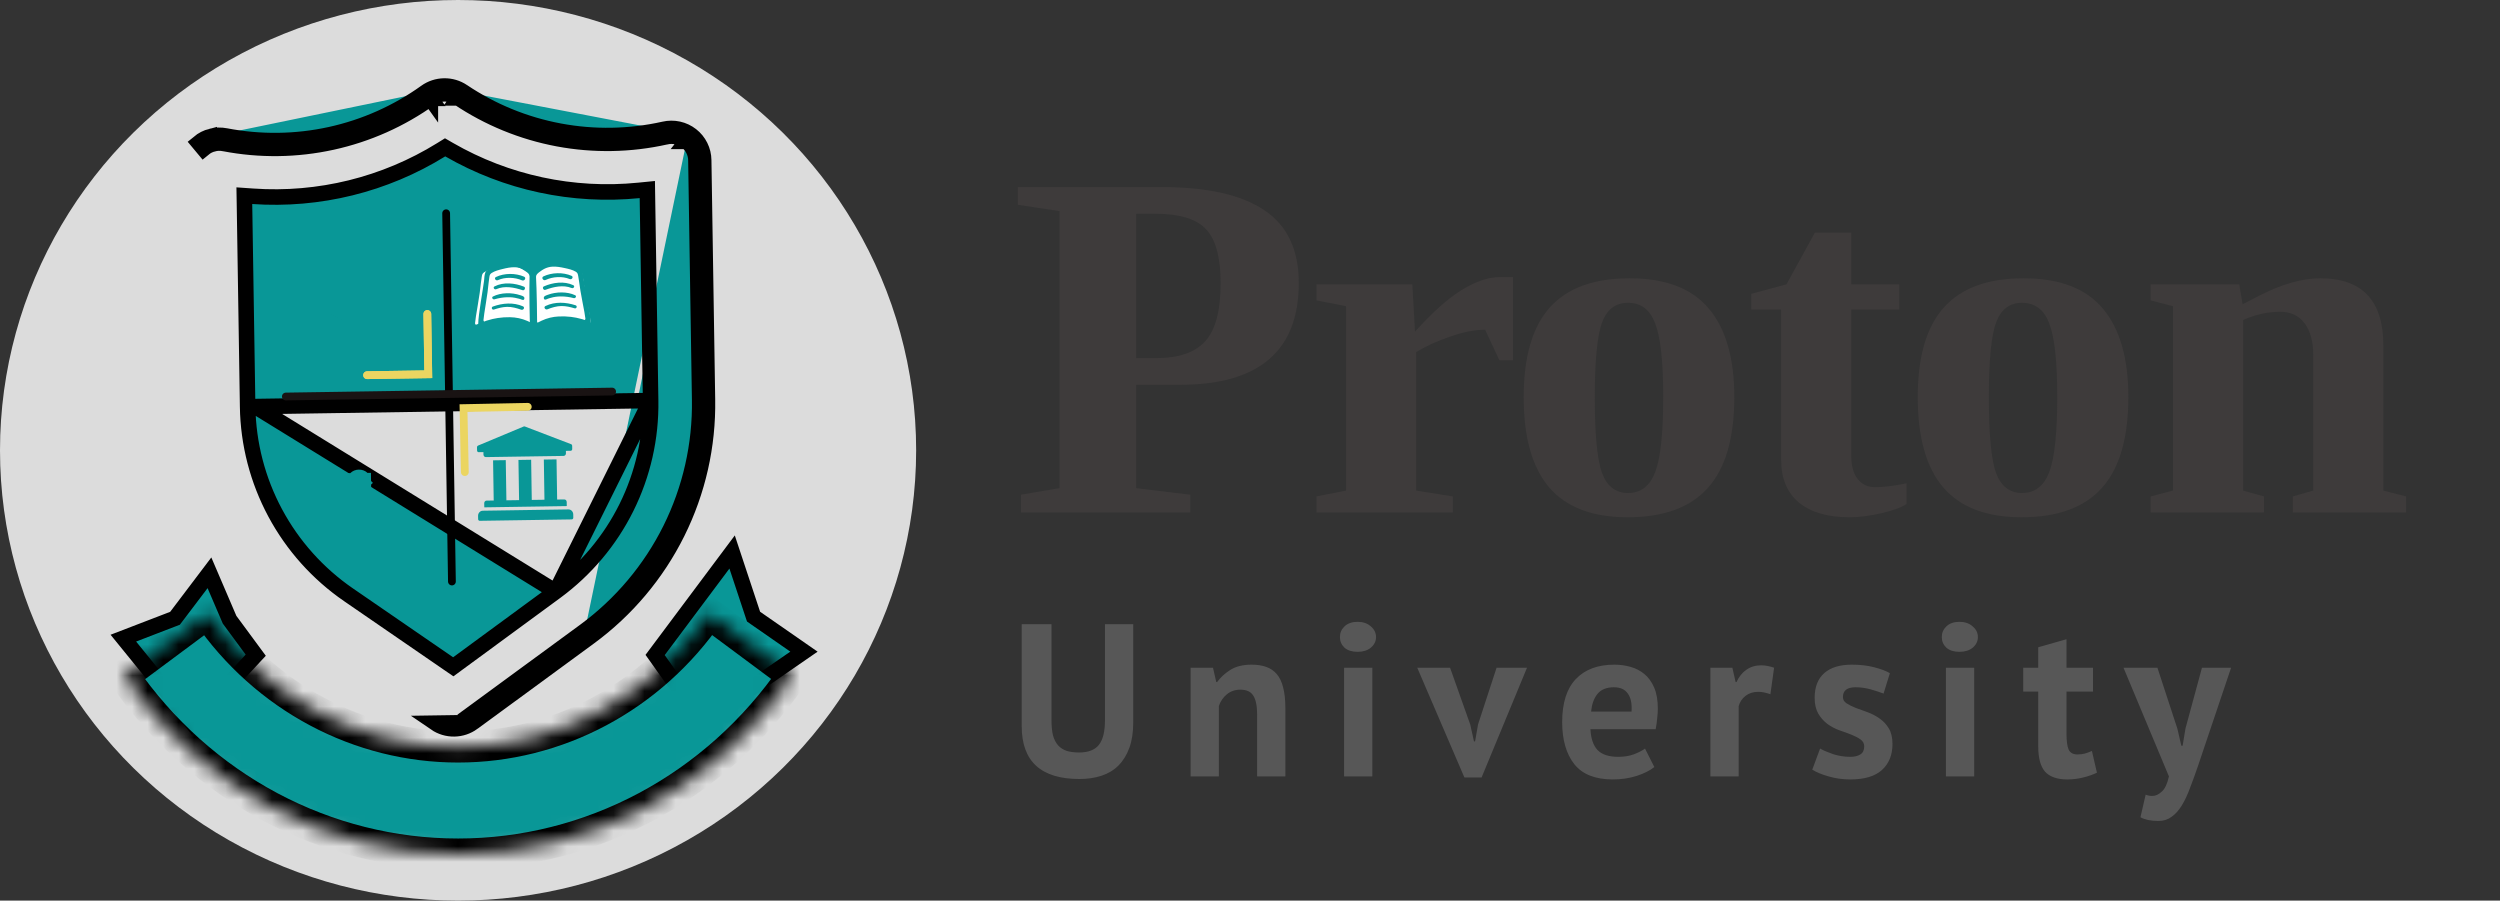 <svg width="161" height="58" viewBox="0 0 161 58" fill="none" xmlns="http://www.w3.org/2000/svg">
<rect x="0" y="0" width="161" height="58" fill="#333333" stroke="none"/>
<ellipse cx="29.5" cy="29" rx="29.5" ry="29" fill="#DCDCDC"/>
<path d="M48.666 39.807L51.775 41.966L45.244 46.474L42.19 42.181L47.148 35.548L48.476 39.554L48.528 39.711L48.666 39.807Z" fill="#099797" stroke="black"/>
<path d="M13.489 36.888L14.761 39.855L14.783 39.908L14.817 39.954L16.469 42.194L12.396 46.575L7.943 41.097L11.137 39.869L11.271 39.817L11.357 39.704L13.489 36.888Z" fill="#099797" stroke="black"/>
<path d="M37.958 41.035C40.357 39.273 42.298 36.966 43.62 34.306C44.943 31.645 45.607 28.708 45.559 25.739L45.317 10.314C45.313 10.005 45.24 9.7 45.102 9.423C44.965 9.145 44.766 8.902 44.522 8.711M37.958 41.035L37.662 40.632M37.958 41.035L37.662 40.632M37.958 41.035L30.453 46.534M37.662 40.632C39.997 38.917 41.886 36.672 43.173 34.083C44.459 31.494 45.106 28.636 45.059 25.747L45.059 25.747L44.817 10.322L44.817 10.32C44.814 10.086 44.758 9.855 44.654 9.645C44.55 9.435 44.4 9.25 44.215 9.105M37.662 40.632C37.662 40.632 37.662 40.632 37.662 40.632M37.662 40.632L37.662 40.632M44.215 9.105L44.522 8.711M44.215 9.105C44.214 9.105 44.214 9.105 44.214 9.105L44.522 8.711M44.215 9.105C44.029 8.96 43.813 8.858 43.582 8.807C43.351 8.756 43.112 8.758 42.882 8.811L42.879 8.811C40.598 9.324 38.236 9.366 35.938 8.935C33.64 8.504 31.454 7.609 29.516 6.306M44.522 8.711C44.278 8.52 43.993 8.386 43.69 8.319C43.386 8.252 43.072 8.254 42.769 8.324C40.554 8.821 38.261 8.862 36.029 8.443C33.798 8.025 31.676 7.156 29.794 5.891M29.516 6.306C29.516 6.306 29.517 6.306 29.517 6.306L29.794 5.891M29.516 6.306C29.249 6.128 28.933 6.035 28.611 6.04C28.289 6.044 27.977 6.147 27.715 6.333M29.516 6.306C29.516 6.306 29.516 6.306 29.515 6.306L29.794 5.891M29.794 5.891C29.442 5.656 29.027 5.533 28.603 5.54C28.18 5.546 27.768 5.681 27.424 5.927M27.424 5.927C25.583 7.249 23.489 8.182 21.272 8.668C19.055 9.154 16.761 9.183 14.532 8.753C14.227 8.693 13.913 8.701 13.611 8.777M27.424 5.927L27.715 6.334C27.715 6.334 27.715 6.334 27.715 6.333M27.424 5.927L27.716 6.333C27.716 6.333 27.715 6.333 27.715 6.333M27.715 6.333C25.819 7.695 23.663 8.656 21.379 9.156C19.096 9.657 16.733 9.687 14.437 9.244L14.434 9.244C14.203 9.197 13.963 9.204 13.735 9.262L13.611 8.777M13.611 8.777L13.735 9.262C13.506 9.32 13.293 9.428 13.112 9.578C13.112 9.578 13.112 9.578 13.112 9.578L12.792 9.194C13.03 8.996 13.31 8.853 13.611 8.777ZM30.453 46.534L30.157 46.131L37.662 40.632M30.453 46.534C30.104 46.789 29.685 46.93 29.253 46.936C28.82 46.943 28.397 46.815 28.041 46.571L30.453 46.534ZM35.789 38.1L35.789 38.1L29.476 42.732L29.19 42.942L28.897 42.741L22.443 38.303L22.442 38.303C20.47 36.945 18.851 35.137 17.722 33.03C16.592 30.923 15.984 28.578 15.948 26.19C15.948 26.19 15.948 26.19 15.948 26.19M35.789 38.1L16.448 26.183L15.948 26.19M35.789 38.1C37.718 36.682 39.279 34.826 40.342 32.686C41.405 30.545 41.939 28.183 41.9 25.795M35.789 38.1L41.9 25.795M15.948 26.19L15.744 13.146L15.735 12.602L16.278 12.64C20.539 12.938 24.785 11.89 28.411 9.645L28.665 9.488L28.924 9.638C32.62 11.77 36.896 12.688 41.145 12.261L41.687 12.207L41.695 12.751L41.9 25.795M15.948 26.19L41.9 25.795M41.9 25.795L41.4 25.803L41.9 25.795L41.9 25.795Z" fill="#099797" stroke="black"/>
<path d="M28.732 13.733L29.104 37.45" stroke="black" stroke-width="0.5" stroke-linecap="round"/>
<path d="M39.42 25.216L18.408 25.535" stroke="#191313" stroke-width="0.5" stroke-linecap="round"/>
<path d="M23.117 30.742C23.201 30.741 23.276 30.771 23.325 30.817C23.374 30.861 23.395 30.913 23.396 30.96L23.895 30.952L23.396 30.959C23.396 31.006 23.377 31.06 23.33 31.105L23.654 31.443L23.33 31.105C23.282 31.152 23.208 31.184 23.124 31.186C23.041 31.187 22.967 31.157 22.917 31.111C22.868 31.067 22.847 31.015 22.847 30.968L22.347 30.976L22.847 30.968C22.846 30.921 22.865 30.868 22.912 30.823C22.96 30.776 23.033 30.744 23.117 30.742Z" stroke="#099797"/>
<path d="M25.395 21.092L25.364 19.139L22.619 20.603C22.526 20.656 22.426 20.683 22.321 20.685C22.216 20.687 22.115 20.662 22.018 20.612L19.35 19.282C19.293 19.251 19.251 19.214 19.224 19.171C19.197 19.128 19.183 19.08 19.182 19.027C19.181 18.974 19.194 18.926 19.219 18.882C19.245 18.838 19.286 18.799 19.341 18.767L21.966 17.36C22.013 17.334 22.061 17.315 22.111 17.302C22.16 17.289 22.212 17.282 22.266 17.282C22.321 17.281 22.373 17.286 22.423 17.298C22.473 17.31 22.521 17.329 22.568 17.354L25.581 18.843C25.634 18.867 25.675 18.903 25.705 18.951C25.735 18.998 25.75 19.05 25.751 19.105L25.782 21.086C25.783 21.138 25.765 21.182 25.728 21.218C25.692 21.254 25.646 21.272 25.591 21.273C25.537 21.273 25.49 21.257 25.452 21.222C25.414 21.187 25.395 21.144 25.395 21.092ZM22.045 22.383L20.334 21.538C20.234 21.486 20.154 21.414 20.094 21.321C20.034 21.229 20.003 21.128 20.001 21.019L19.983 19.879L22.022 20.888C22.117 20.938 22.218 20.962 22.323 20.961C22.428 20.959 22.528 20.931 22.624 20.878L24.63 19.808L24.648 20.949C24.649 21.059 24.622 21.162 24.565 21.255C24.507 21.349 24.43 21.423 24.331 21.478L22.647 22.374C22.6 22.401 22.552 22.421 22.502 22.434C22.452 22.448 22.4 22.455 22.348 22.456C22.295 22.457 22.243 22.451 22.193 22.439C22.142 22.427 22.093 22.408 22.045 22.383Z" fill="#099797"/>
<path d="M32.524 20.608C32.227 20.604 31.93 20.622 31.637 20.665C31.385 20.701 31.137 20.757 30.895 20.831C30.837 20.848 30.771 20.863 30.715 20.889C30.68 20.907 30.651 20.926 30.619 20.89C30.574 20.842 30.602 20.753 30.608 20.696C30.621 20.583 30.635 20.471 30.652 20.359C30.726 19.858 30.827 19.362 30.894 18.86C30.923 18.638 30.946 18.415 30.974 18.193C30.987 18.079 31.003 17.965 31.021 17.851C31.044 17.712 31.047 17.614 31.187 17.527C31.425 17.381 31.712 17.313 31.985 17.247C32.281 17.177 32.575 17.116 32.882 17.122C33.097 17.127 33.307 17.176 33.498 17.265C33.591 17.309 33.679 17.36 33.764 17.417C33.847 17.472 33.949 17.531 34.016 17.603C34.076 17.667 34.096 17.725 34.103 17.791C34.075 18.647 34.115 20.767 34.125 20.917C34.126 20.929 34.127 20.942 34.128 20.954C34.125 20.971 34.115 20.983 34.087 20.984C34.053 20.985 34.015 20.964 33.985 20.951C33.923 20.922 33.86 20.894 33.798 20.868C33.393 20.699 32.969 20.614 32.524 20.608ZM38.013 20.777C37.981 20.814 37.953 20.795 37.917 20.779C37.861 20.754 37.795 20.742 37.736 20.726C37.492 20.66 37.242 20.612 36.989 20.583C36.695 20.549 36.397 20.54 36.1 20.553C35.656 20.573 35.234 20.671 34.835 20.852C34.773 20.88 34.712 20.91 34.651 20.94C34.621 20.955 34.584 20.975 34.549 20.976C34.52 20.976 34.51 20.964 34.507 20.948C34.507 20.935 34.509 20.923 34.509 20.91C34.514 20.76 34.488 18.64 34.433 17.786C34.438 17.719 34.455 17.66 34.513 17.595C34.579 17.521 34.678 17.458 34.76 17.401C34.843 17.342 34.929 17.288 35.021 17.242C35.21 17.146 35.417 17.091 35.632 17.08C35.938 17.064 36.235 17.116 36.532 17.178C36.808 17.235 37.097 17.293 37.34 17.433C37.482 17.515 37.489 17.613 37.516 17.752C37.537 17.865 37.557 17.978 37.574 18.092C37.608 18.313 37.638 18.536 37.674 18.756C37.757 19.255 37.874 19.749 37.963 20.247C37.982 20.359 38.001 20.471 38.017 20.583C38.026 20.639 38.056 20.727 38.013 20.777Z" fill="white"/>
<path d="M38.01 21.069C38.013 20.992 38.046 20.776 38.044 20.734C38.032 20.198 37.651 18.436 37.588 18.006L37.584 17.98C37.562 17.811 37.551 17.61 37.484 17.451C37.417 17.291 37.205 17.238 37.053 17.184C36.421 16.962 35.709 16.778 35.045 16.992C34.786 17.075 34.554 17.22 34.369 17.446C34.178 17.226 33.941 17.088 33.68 17.013C33.01 16.819 32.304 17.025 31.679 17.266C31.529 17.324 31.318 17.384 31.256 17.546C31.194 17.707 31.189 17.907 31.173 18.077L31.17 18.104C31.12 18.535 30.796 20.308 30.799 20.845C30.799 20.887 30.84 21.101 30.845 21.178C30.852 21.289 30.84 21.401 30.848 21.512C30.837 21.551 30.848 21.587 30.873 21.615C30.889 21.645 30.914 21.662 30.941 21.671C31.003 21.735 31.113 21.691 31.185 21.668C31.831 21.455 32.545 21.452 33.217 21.528C33.335 21.541 33.454 21.558 33.572 21.578C33.694 21.599 33.811 21.639 33.928 21.678C34.025 21.709 34.127 21.735 34.228 21.752C34.302 21.767 34.373 21.773 34.406 21.773C34.417 21.773 34.427 21.771 34.438 21.771C34.449 21.77 34.46 21.772 34.471 21.772C34.503 21.771 34.575 21.764 34.647 21.746C34.749 21.726 34.849 21.697 34.945 21.662C35.061 21.62 35.177 21.577 35.299 21.552C35.416 21.528 35.534 21.507 35.652 21.491C36.32 21.395 37.035 21.376 37.687 21.569C37.759 21.59 37.871 21.631 37.931 21.565C37.958 21.555 37.982 21.537 37.997 21.507C38.021 21.478 38.031 21.441 38.019 21.403C38.021 21.291 38.006 21.18 38.01 21.069ZM32.838 20.428C32.576 20.424 32.314 20.44 32.055 20.48C31.833 20.513 31.614 20.564 31.401 20.632C31.349 20.648 31.291 20.662 31.243 20.686C31.212 20.702 31.186 20.72 31.158 20.687C31.118 20.642 31.143 20.56 31.148 20.508C31.159 20.404 31.172 20.3 31.187 20.196C31.251 19.734 31.34 19.276 31.399 18.813C31.424 18.609 31.444 18.402 31.469 18.198C31.481 18.092 31.494 17.987 31.51 17.882C31.53 17.753 31.533 17.663 31.656 17.583C31.866 17.448 32.119 17.386 32.361 17.325C32.621 17.26 32.881 17.204 33.152 17.21C33.341 17.215 33.526 17.26 33.695 17.343C33.776 17.383 33.855 17.43 33.929 17.483C34.003 17.534 34.093 17.589 34.152 17.655C34.205 17.714 34.222 17.767 34.229 17.829C34.205 18.619 34.241 20.575 34.25 20.714C34.251 20.725 34.252 20.737 34.253 20.748C34.25 20.763 34.242 20.775 34.217 20.775C34.186 20.776 34.153 20.758 34.127 20.745C34.072 20.718 34.017 20.692 33.962 20.669C33.605 20.513 33.23 20.434 32.838 20.428ZM37.68 20.587C37.652 20.621 37.626 20.604 37.595 20.589C37.546 20.566 37.487 20.554 37.435 20.54C37.22 20.479 36.999 20.434 36.776 20.407C36.517 20.376 36.253 20.368 35.992 20.379C35.6 20.397 35.229 20.487 34.876 20.654C34.822 20.68 34.767 20.708 34.714 20.735C34.688 20.749 34.655 20.768 34.624 20.769C34.599 20.769 34.59 20.758 34.587 20.743C34.587 20.731 34.589 20.72 34.589 20.708C34.593 20.569 34.569 18.613 34.52 17.824C34.524 17.762 34.539 17.708 34.59 17.648C34.648 17.58 34.736 17.522 34.808 17.469C34.881 17.415 34.957 17.364 35.038 17.322C35.204 17.234 35.387 17.183 35.577 17.173C35.847 17.158 36.109 17.207 36.371 17.264C36.614 17.317 36.869 17.371 37.083 17.5C37.209 17.576 37.215 17.666 37.239 17.794C37.258 17.898 37.275 18.003 37.29 18.108C37.321 18.313 37.347 18.518 37.379 18.722C37.452 19.182 37.556 19.638 37.635 20.098C37.652 20.201 37.669 20.304 37.683 20.408C37.691 20.46 37.718 20.541 37.68 20.587Z" fill="#099797"/>
<path d="M33.751 17.818C33.207 17.581 32.478 17.579 31.939 17.839C31.796 17.907 31.924 18.107 32.066 18.042C32.526 17.831 33.161 17.852 33.613 18.053C33.776 18.125 33.915 17.889 33.751 17.818ZM33.744 18.462C33.165 18.227 32.424 18.147 31.848 18.444C31.723 18.509 31.836 18.679 31.96 18.623C32.489 18.385 33.129 18.511 33.65 18.688C33.785 18.734 33.877 18.516 33.744 18.462ZM33.724 19.105C33.662 19.057 33.576 19.035 33.502 19.01C32.965 18.83 32.256 18.833 31.747 19.094C31.635 19.151 31.733 19.308 31.843 19.276C32.122 19.195 32.384 19.149 32.675 19.142C32.902 19.136 33.109 19.156 33.328 19.215C33.394 19.233 33.456 19.239 33.52 19.267C33.565 19.287 33.621 19.312 33.671 19.317C33.78 19.328 33.8 19.174 33.737 19.117L33.724 19.105ZM33.677 19.727C33.055 19.455 32.363 19.518 31.742 19.74C31.613 19.786 31.678 19.976 31.809 19.935C32.101 19.841 32.345 19.771 32.657 19.762C32.957 19.754 33.284 19.844 33.561 19.944C33.71 19.998 33.828 19.793 33.677 19.727ZM35.143 18.029C35.589 17.815 36.223 17.775 36.689 17.971C36.832 18.032 36.955 17.828 36.81 17.764C36.263 17.521 35.535 17.545 34.999 17.798C34.837 17.875 34.982 18.107 35.143 18.029ZM35.127 18.665C35.642 18.472 36.278 18.328 36.813 18.549C36.939 18.601 37.047 18.428 36.92 18.367C36.335 18.087 35.597 18.191 35.026 18.443C34.895 18.5 34.993 18.716 35.127 18.665ZM35.125 19.295C35.175 19.289 35.229 19.262 35.274 19.241C35.337 19.211 35.4 19.203 35.465 19.183C35.681 19.118 35.888 19.092 36.115 19.09C36.406 19.088 36.67 19.126 36.951 19.199C37.062 19.228 37.155 19.067 37.042 19.014C36.525 18.768 35.815 18.787 35.284 18.983C35.211 19.011 35.127 19.034 35.066 19.085L35.052 19.098C34.992 19.156 35.017 19.31 35.125 19.295ZM37.067 19.659C36.439 19.456 35.745 19.414 35.133 19.705C34.983 19.775 35.108 19.977 35.256 19.918C35.529 19.81 35.852 19.71 36.153 19.709C36.465 19.708 36.711 19.771 37.006 19.856C37.138 19.894 37.197 19.701 37.067 19.659Z" fill="#099797"/>
<path d="M27.52 20.221L27.581 24.102L23.641 24.162" stroke="#EBD561" stroke-width="0.5" stroke-linecap="round"/>
<path d="M27.52 20.221L27.581 24.102L23.641 24.162" stroke="#EBD561" stroke-width="0.5" stroke-linecap="round"/>
<path d="M29.935 30.404L29.85 26.282L33.989 26.199" stroke="#EBD561" stroke-width="0.5" stroke-linecap="round"/>
<path d="M36.848 28.705L36.851 28.921C36.852 28.95 36.841 28.977 36.822 28.998C36.803 29.018 36.778 29.03 36.751 29.03L36.444 29.035L36.447 29.197C36.448 29.286 36.381 29.359 36.296 29.361L31.291 29.437C31.206 29.438 31.137 29.367 31.135 29.277L31.133 29.116L30.826 29.12C30.799 29.121 30.773 29.11 30.754 29.09C30.734 29.07 30.723 29.043 30.723 29.014L30.719 28.799C30.719 28.777 30.724 28.756 30.735 28.738C30.746 28.721 30.762 28.706 30.781 28.698L33.724 27.467C33.749 27.456 33.777 27.455 33.802 27.466L36.783 28.607C36.802 28.614 36.818 28.628 36.83 28.646C36.841 28.663 36.847 28.684 36.848 28.705ZM36.605 32.806L31.09 32.89C30.921 32.893 30.786 33.04 30.788 33.218L30.792 33.434C30.792 33.463 30.803 33.49 30.823 33.51C30.842 33.53 30.869 33.541 30.896 33.54L36.82 33.45C36.847 33.45 36.873 33.438 36.892 33.417C36.91 33.397 36.921 33.369 36.92 33.341L36.917 33.125C36.914 32.947 36.775 32.804 36.605 32.806ZM31.754 29.645L31.795 32.233L31.335 32.24C31.25 32.241 31.183 32.315 31.184 32.404L31.189 32.673L36.5 32.592L36.496 32.323C36.494 32.234 36.425 32.162 36.34 32.164L35.88 32.17L35.84 29.583L35.023 29.596L35.063 32.183L34.246 32.195L34.206 29.608L33.388 29.621L33.429 32.208L32.612 32.22L32.571 29.633L31.754 29.645Z" fill="#099797"/>
<mask id="path-16-inside-1_299_266" fill="white">
<path d="M7.962 43.521C10.416 47.074 13.65 49.968 17.398 51.965C21.145 53.961 25.297 55.001 29.509 55C33.721 54.999 37.872 53.955 41.618 51.956C45.364 49.958 48.597 47.061 51.048 43.507L45.648 39.495C43.811 42.158 41.388 44.329 38.581 45.827C35.774 47.325 32.663 48.107 29.506 48.108C26.35 48.109 23.239 47.329 20.431 45.833C17.623 44.337 15.199 42.168 13.36 39.506L7.962 43.521Z"/>
</mask>
<path d="M7.962 43.521C10.416 47.074 13.65 49.968 17.398 51.965C21.145 53.961 25.297 55.001 29.509 55C33.721 54.999 37.872 53.955 41.618 51.956C45.364 49.958 48.597 47.061 51.048 43.507L45.648 39.495C43.811 42.158 41.388 44.329 38.581 45.827C35.774 47.325 32.663 48.107 29.506 48.108C26.35 48.109 23.239 47.329 20.431 45.833C17.623 44.337 15.199 42.168 13.36 39.506L7.962 43.521Z" fill="#099797" stroke="black" stroke-width="2" mask="url(#path-16-inside-1_299_266)"/>
<path d="M78.609 18.25C78.609 16.583 78.297 15.422 77.672 14.766C77.057 14.099 75.969 13.766 74.406 13.766H73.172V23.062H74.469C75.917 23.062 76.969 22.698 77.625 21.969C78.281 21.24 78.609 20 78.609 18.25ZM73.172 24.781V31.438L76.656 31.859V33H65.75V31.859L68.234 31.438V13.594L65.547 13.188V12.047H74.781C77.75 12.047 79.969 12.547 81.438 13.547C82.906 14.537 83.641 16.094 83.641 18.219C83.641 22.594 81.088 24.781 75.984 24.781H73.172ZM91.126 21.359C92.251 20.109 93.256 19.213 94.141 18.672C95.037 18.12 95.855 17.844 96.594 17.844H97.438V23.203H96.563L95.641 21.234C94.985 21.234 94.24 21.38 93.407 21.672C92.573 21.953 91.839 22.287 91.204 22.672V31.594L93.563 31.969V33H84.782V31.969L86.688 31.594V19.719L84.782 19.344V18.312H90.954L91.126 21.359ZM111.689 25.578C111.689 28.213 111.121 30.162 109.986 31.422C108.861 32.682 107.137 33.312 104.814 33.312C102.564 33.312 100.887 32.677 99.782 31.406C98.678 30.125 98.126 28.182 98.126 25.578C98.126 22.984 98.683 21.062 99.798 19.812C100.923 18.552 102.637 17.922 104.939 17.922C107.262 17.922 108.965 18.573 110.048 19.875C111.142 21.167 111.689 23.068 111.689 25.578ZM107.111 25.578C107.111 23.287 106.939 21.703 106.595 20.828C106.262 19.943 105.678 19.5 104.845 19.5C104.043 19.5 103.486 19.922 103.173 20.766C102.861 21.609 102.704 23.213 102.704 25.578C102.704 27.984 102.861 29.615 103.173 30.469C103.496 31.323 104.053 31.75 104.845 31.75C105.668 31.75 106.251 31.302 106.595 30.406C106.939 29.5 107.111 27.891 107.111 25.578ZM119.111 33.312C117.705 33.312 116.616 32.995 115.846 32.359C115.085 31.724 114.705 30.807 114.705 29.609V19.938H112.783V18.922L115.049 18.312L116.877 14.984H119.221V18.312H122.314V19.938H119.221V29.328C119.221 30.005 119.361 30.516 119.643 30.859C119.924 31.203 120.294 31.375 120.752 31.375C121.304 31.375 121.981 31.292 122.783 31.125V32.453C122.471 32.672 121.934 32.87 121.174 33.047C120.424 33.224 119.736 33.312 119.111 33.312ZM137.065 25.578C137.065 28.213 136.497 30.162 135.362 31.422C134.237 32.682 132.513 33.312 130.19 33.312C127.94 33.312 126.263 32.677 125.159 31.406C124.055 30.125 123.502 28.182 123.502 25.578C123.502 22.984 124.06 21.062 125.174 19.812C126.299 18.552 128.013 17.922 130.315 17.922C132.638 17.922 134.341 18.573 135.424 19.875C136.518 21.167 137.065 23.068 137.065 25.578ZM132.487 25.578C132.487 23.287 132.315 21.703 131.971 20.828C131.638 19.943 131.055 19.5 130.221 19.5C129.419 19.5 128.862 19.922 128.549 20.766C128.237 21.609 128.081 23.213 128.081 25.578C128.081 27.984 128.237 29.615 128.549 30.469C128.872 31.323 129.43 31.75 130.221 31.75C131.044 31.75 131.627 31.302 131.971 30.406C132.315 29.5 132.487 27.891 132.487 25.578ZM144.425 19.594L145.488 19.047C146.946 18.297 148.258 17.922 149.425 17.922C152.133 17.922 153.488 19.365 153.488 22.25V31.594L154.956 31.969V33H147.659V31.969L148.972 31.594V22.859C148.972 21.984 148.784 21.302 148.409 20.812C148.045 20.323 147.519 20.078 146.831 20.078C146.04 20.078 145.248 20.255 144.456 20.609V31.594L145.8 31.969V33H138.503V31.969L139.941 31.594V19.719L138.503 19.344V18.312H144.206L144.425 19.594Z" fill="#3E3B3B"/>
<path d="M71.16 40.2H72.98V46.528C72.98 47.163 72.896 47.709 72.728 48.166C72.56 48.623 72.327 49.001 72.028 49.3C71.729 49.599 71.365 49.818 70.936 49.958C70.507 50.098 70.035 50.168 69.522 50.168C67.039 50.168 65.798 49.034 65.798 46.766V40.2H67.716V46.388C67.716 46.771 67.749 47.097 67.814 47.368C67.889 47.629 68.001 47.844 68.15 48.012C68.299 48.171 68.486 48.287 68.71 48.362C68.934 48.427 69.195 48.46 69.494 48.46C70.082 48.46 70.507 48.297 70.768 47.97C71.029 47.643 71.16 47.116 71.16 46.388V40.2ZM80.959 50V46.024C80.959 45.455 80.875 45.044 80.707 44.792C80.549 44.54 80.273 44.414 79.881 44.414C79.536 44.414 79.242 44.517 78.999 44.722C78.766 44.918 78.598 45.165 78.495 45.464V50H76.675V43H78.117L78.327 43.924H78.383C78.598 43.625 78.883 43.364 79.237 43.14C79.592 42.916 80.049 42.804 80.609 42.804C80.955 42.804 81.263 42.851 81.533 42.944C81.804 43.037 82.033 43.191 82.219 43.406C82.406 43.621 82.546 43.915 82.639 44.288C82.733 44.652 82.779 45.105 82.779 45.646V50H80.959ZM86.558 43H88.378V50H86.558V43ZM86.292 41.026C86.292 40.755 86.39 40.527 86.586 40.34C86.792 40.144 87.072 40.046 87.426 40.046C87.781 40.046 88.066 40.144 88.28 40.34C88.504 40.527 88.616 40.755 88.616 41.026C88.616 41.297 88.504 41.525 88.28 41.712C88.066 41.889 87.781 41.978 87.426 41.978C87.072 41.978 86.792 41.889 86.586 41.712C86.39 41.525 86.292 41.297 86.292 41.026ZM94.686 46.668L94.924 47.746H94.994L95.19 46.64L96.38 43H98.34L95.414 50.07H94.308L91.27 43H93.384L94.686 46.668ZM106.54 49.398C106.26 49.622 105.878 49.813 105.392 49.972C104.916 50.121 104.408 50.196 103.866 50.196C102.737 50.196 101.911 49.869 101.388 49.216C100.866 48.553 100.604 47.648 100.604 46.5C100.604 45.268 100.898 44.344 101.486 43.728C102.074 43.112 102.9 42.804 103.964 42.804C104.319 42.804 104.664 42.851 105 42.944C105.336 43.037 105.635 43.191 105.896 43.406C106.158 43.621 106.368 43.91 106.526 44.274C106.685 44.638 106.764 45.091 106.764 45.632C106.764 45.828 106.75 46.038 106.722 46.262C106.704 46.486 106.671 46.719 106.624 46.962H102.424C102.452 47.55 102.602 47.993 102.872 48.292C103.152 48.591 103.6 48.74 104.216 48.74C104.599 48.74 104.94 48.684 105.238 48.572C105.546 48.451 105.78 48.329 105.938 48.208L106.54 49.398ZM103.936 44.26C103.46 44.26 103.106 44.405 102.872 44.694C102.648 44.974 102.513 45.352 102.466 45.828H105.07C105.108 45.324 105.028 44.937 104.832 44.666C104.646 44.395 104.347 44.26 103.936 44.26ZM114.014 44.708C113.724 44.605 113.463 44.554 113.23 44.554C112.903 44.554 112.628 44.643 112.404 44.82C112.189 44.988 112.044 45.207 111.97 45.478V50H110.15V43H111.564L111.774 43.924H111.83C111.988 43.579 112.203 43.313 112.474 43.126C112.744 42.939 113.062 42.846 113.426 42.846C113.668 42.846 113.944 42.897 114.252 43L114.014 44.708ZM120.056 48.068C120.056 47.881 119.976 47.732 119.818 47.62C119.659 47.508 119.463 47.405 119.23 47.312C118.996 47.219 118.74 47.125 118.46 47.032C118.18 46.929 117.923 46.794 117.69 46.626C117.456 46.449 117.26 46.229 117.102 45.968C116.943 45.697 116.864 45.352 116.864 44.932C116.864 44.241 117.069 43.714 117.48 43.35C117.89 42.986 118.483 42.804 119.258 42.804C119.79 42.804 120.27 42.86 120.7 42.972C121.129 43.084 121.465 43.21 121.708 43.35L121.302 44.666C121.087 44.582 120.816 44.493 120.49 44.4C120.163 44.307 119.832 44.26 119.496 44.26C118.954 44.26 118.684 44.47 118.684 44.89C118.684 45.058 118.763 45.193 118.922 45.296C119.08 45.399 119.276 45.497 119.51 45.59C119.743 45.674 120 45.767 120.28 45.87C120.56 45.973 120.816 46.108 121.05 46.276C121.283 46.435 121.479 46.645 121.638 46.906C121.796 47.167 121.876 47.503 121.876 47.914C121.876 48.623 121.647 49.183 121.19 49.594C120.742 49.995 120.065 50.196 119.16 50.196C118.665 50.196 118.198 50.131 117.76 50C117.33 49.879 116.98 49.734 116.71 49.566L117.214 48.208C117.428 48.329 117.713 48.451 118.068 48.572C118.422 48.684 118.786 48.74 119.16 48.74C119.43 48.74 119.645 48.689 119.804 48.586C119.972 48.483 120.056 48.311 120.056 48.068ZM125.318 43H127.138V50H125.318V43ZM125.052 41.026C125.052 40.755 125.15 40.527 125.346 40.34C125.551 40.144 125.831 40.046 126.186 40.046C126.541 40.046 126.825 40.144 127.04 40.34C127.264 40.527 127.376 40.755 127.376 41.026C127.376 41.297 127.264 41.525 127.04 41.712C126.825 41.889 126.541 41.978 126.186 41.978C125.831 41.978 125.551 41.889 125.346 41.712C125.15 41.525 125.052 41.297 125.052 41.026ZM130.296 43H131.262V41.684L133.082 41.166V43H134.79V44.54H133.082V47.228C133.082 47.713 133.128 48.063 133.222 48.278C133.324 48.483 133.511 48.586 133.782 48.586C133.968 48.586 134.127 48.567 134.258 48.53C134.398 48.493 134.552 48.437 134.72 48.362L135.042 49.762C134.79 49.883 134.496 49.986 134.16 50.07C133.824 50.154 133.483 50.196 133.138 50.196C132.494 50.196 132.018 50.033 131.71 49.706C131.411 49.37 131.262 48.824 131.262 48.068V44.54H130.296V43ZM140.225 46.934L140.477 48.026H140.561L140.743 46.92L141.807 43H143.683L141.555 49.314C141.377 49.837 141.205 50.313 141.037 50.742C140.878 51.181 140.701 51.559 140.505 51.876C140.309 52.193 140.089 52.436 139.847 52.604C139.613 52.781 139.333 52.87 139.007 52.87C138.521 52.87 138.134 52.791 137.845 52.632L138.181 51.176C138.321 51.232 138.461 51.26 138.601 51.26C138.815 51.26 139.021 51.167 139.217 50.98C139.422 50.803 139.576 50.476 139.679 50L136.753 43H138.937L140.225 46.934Z" fill="#575757"/>
</svg>
